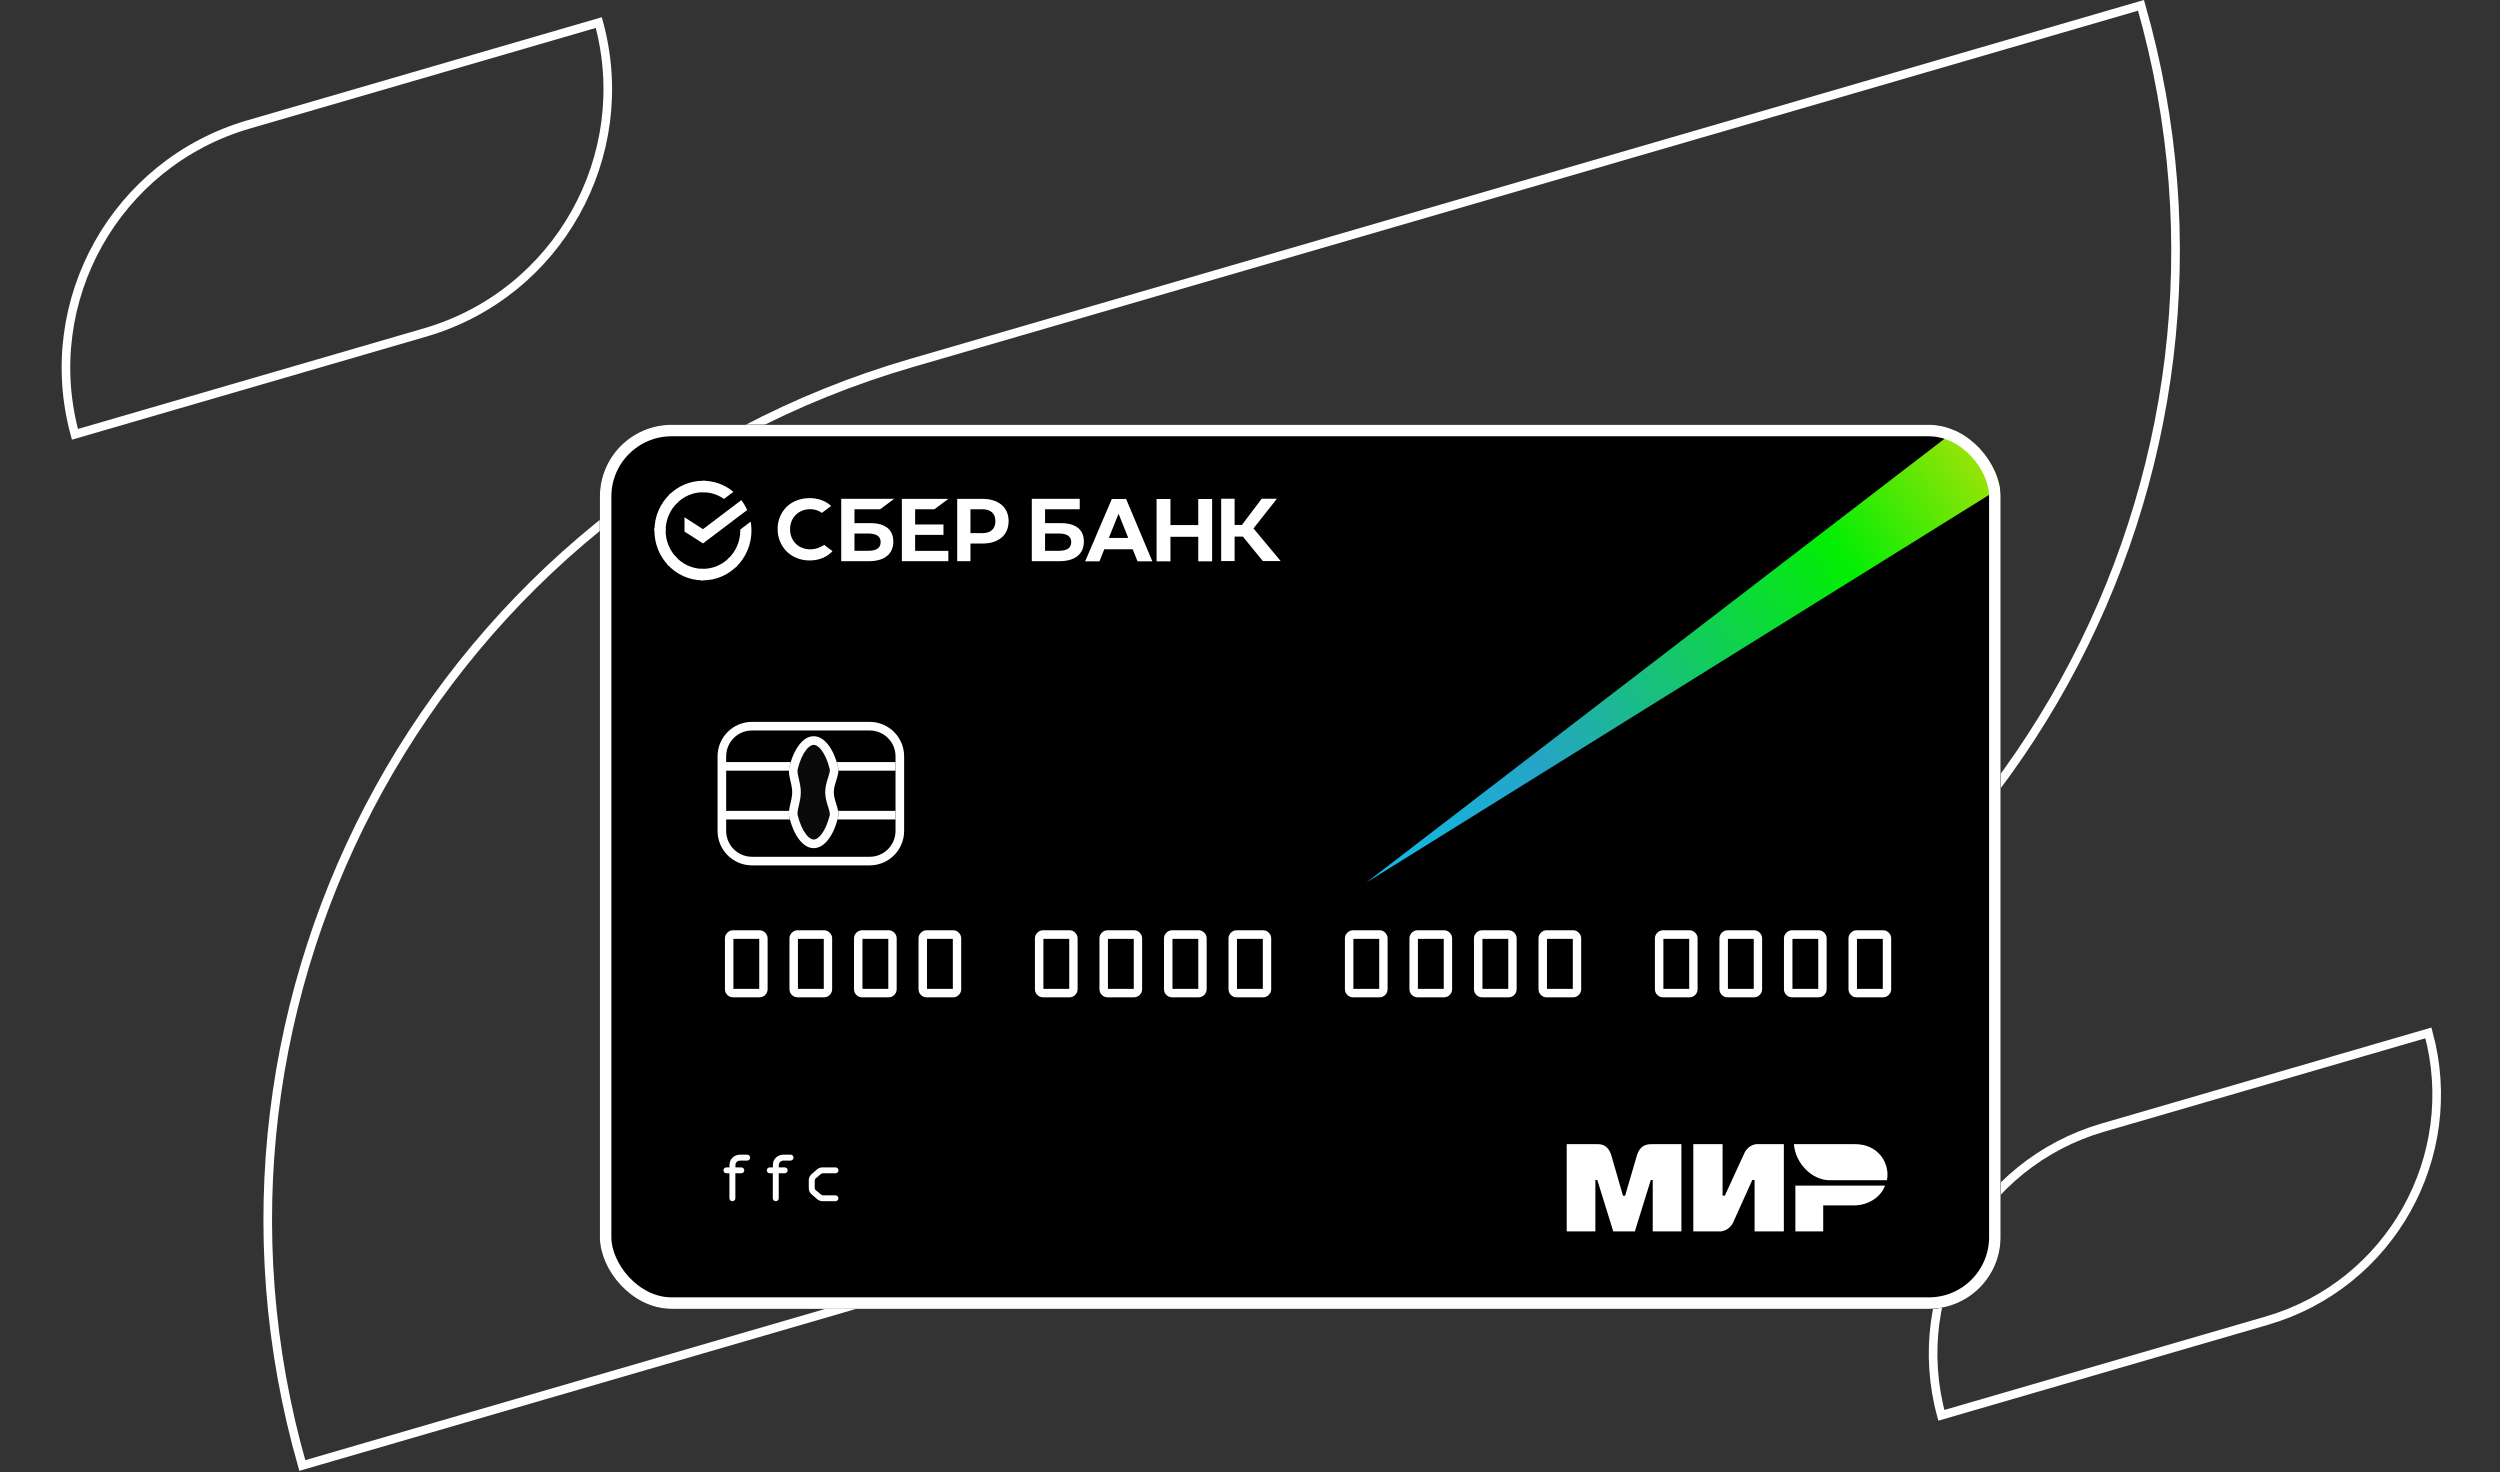<svg width="871" id="mir-svg" height="513" viewBox="0 0 871 513" fill="none" xmlns="http://www.w3.org/2000/svg">
  <rect x="0" y="0" width="871" height="513" fill="#333333" stroke="none"/>
  <g id="mir-wrapper">
    <path id="line-1"
      d="M317.538 126.466L745.926 1.86C792.938 166.379 698.184 338.134 533.709 385.975L105.321 510.581C58.308 346.062 153.063 174.307 317.538 126.466Z"
      stroke="white" stroke-width="3" />
    <path id="line-2"
      d="M732.634 392.857L846.064 359.863C857.757 402.928 832.822 447.592 789.797 460.107L676.366 493.1C664.673 450.036 689.609 405.372 732.634 392.857Z"
      stroke="white" stroke-width="3" />
    <path id="line-3"
      d="M86.619 43.351L208.623 7.863C221.277 54.234 194.441 102.357 148.111 115.834L26.107 151.321C13.453 104.95 40.289 56.827 86.619 43.351Z"
      stroke="white" stroke-width="3" />
    <g id="Frame 101">
      <g clip-path="url(#clip0_1425_1392)">
        <rect x="209" y="148" width="488" height="308" rx="25" fill="black" />
        <path id="line-4"
          d="M209 173C209 159.193 220.193 148 234 148H672C685.807 148 697 159.193 697 173V431C697 444.807 685.807 456 672 456H234C220.193 456 209 444.807 209 431V173Z"
          fill="black" />
        <path id="vector-5" d="M476 307.5L704 132.5L725 152.5L476 307.5Z" fill="url(#paint0_linear_1425_1392)" />
        <g id="Mir-logo.SVG 2">
          <g id="sim">
            <g id="mir-logo">
              <g id="group-5">
                <path id="Combined-Shape" fill-rule="evenodd" clip-rule="evenodd"
                  d="M556.177 398.622C557.175 398.616 560.142 398.35 561.399 402.58C562.246 405.43 563.595 410.099 565.445 416.586H566.199C568.184 409.747 569.547 405.078 570.289 402.58C571.559 398.305 574.734 398.622 576.004 398.622L585.803 398.622V429.022H575.816V411.107H575.146L569.579 429.022H562.065L556.498 411.094H555.829V429.022H545.842V398.622L556.177 398.622ZM600.143 398.622V416.551H600.94L607.712 401.808C609.027 398.874 611.828 398.622 611.828 398.622H621.492V429.022H611.297V411.094H610.5L603.861 425.836C602.547 428.757 599.612 429.022 599.612 429.022H589.948V398.622H600.143ZM656.732 413.068C655.31 417.088 650.844 419.966 645.899 419.966H635.207V429.022H625.512V413.068H656.732Z"
                  fill="white" />
                <path id="path24" fill-rule="evenodd" clip-rule="evenodd"
                  d="M646.367 398.622H625.004C625.512 405.39 631.356 411.184 637.406 411.184H657.406C658.56 405.559 654.587 398.622 646.367 398.622Z"
                  fill="white" />
              </g>
            </g>
          </g>
        </g>
        <g id="Sberbank_Logo_2020" clip-path="url(#clip1_1425_1392)">
          <path id="vector"
            d="M258.285 174.24C259.088 175.306 259.768 176.463 260.311 177.689L244.911 189.337L238.475 185.197V180.217L244.911 184.357L258.285 174.24Z"
            fill="white" />
          <path id="vector_2"
            d="M231.906 184.846C231.906 184.622 231.911 184.4 231.922 184.18L228.021 183.984C228.008 184.27 228 184.558 228 184.85C227.998 187.127 228.435 189.382 229.285 191.486C230.134 193.59 231.381 195.501 232.952 197.109L235.719 194.272C234.509 193.036 233.55 191.567 232.895 189.949C232.241 188.332 231.905 186.597 231.906 184.846Z"
            fill="white" />
          <path id="vector_3"
            d="M244.906 171.507C245.124 171.507 245.34 171.515 245.555 171.526L245.751 167.522C245.471 167.509 245.189 167.502 244.906 167.502C242.686 167.499 240.486 167.946 238.435 168.818C236.383 169.69 234.52 170.969 232.951 172.581L235.718 175.42C236.923 174.179 238.354 173.194 239.931 172.522C241.508 171.851 243.199 171.506 244.906 171.507Z"
            fill="white" />
          <path id="vector_4"
            d="M244.906 198.185C244.688 198.185 244.472 198.185 244.256 198.168L244.061 202.17C244.341 202.184 244.623 202.192 244.906 202.192C247.126 202.194 249.324 201.746 251.374 200.874C253.425 200.002 255.287 198.723 256.855 197.111L254.093 194.273C252.888 195.514 251.457 196.498 249.88 197.17C248.304 197.841 246.613 198.186 244.906 198.185Z"
            fill="white" />
          <path id="vector_5"
            d="M252.236 173.834L255.523 171.348C252.519 168.852 248.768 167.493 244.902 167.5V171.506C247.52 171.503 250.077 172.315 252.236 173.834Z"
            fill="white" />
          <path id="vector_6"
            d="M261.812 184.846C261.814 183.804 261.726 182.763 261.547 181.737L257.908 184.489C257.908 184.608 257.908 184.726 257.908 184.846C257.909 186.71 257.528 188.553 256.79 190.256C256.052 191.959 254.974 193.484 253.625 194.732L256.25 197.709C258.004 196.084 259.405 194.1 260.363 191.884C261.322 189.668 261.815 187.27 261.812 184.846Z"
            fill="white" />
          <path id="vector_7"
            d="M244.908 198.185C243.091 198.186 241.294 197.795 239.634 197.038C237.974 196.281 236.488 195.175 235.271 193.791L232.371 196.483C233.954 198.283 235.888 199.721 238.048 200.704C240.208 201.688 242.545 202.194 244.908 202.191V198.185Z"
            fill="white" />
          <path id="vector_8"
            d="M236.189 174.959L233.565 171.983C231.811 173.607 230.409 175.592 229.45 177.808C228.491 180.023 227.997 182.421 228 184.846H231.906C231.905 182.982 232.286 181.139 233.024 179.436C233.761 177.733 234.84 176.208 236.189 174.959Z"
            fill="white" />
          <g id="Group">
            <path id="vector_9"
              d="M325.565 177.42L330.403 173.805H314.213V195.529H330.403V191.914H318.832V186.349H328.702V182.734H318.832V177.42H325.565Z"
              fill="white" />
            <path id="vector_10"
              d="M303.32 182.268H297.699V177.418H306.669L311.504 173.792H293.082V195.516H302.725C308.131 195.516 311.234 193.031 311.234 188.696C311.234 184.549 308.424 182.268 303.32 182.268ZM302.517 191.9H297.699V185.881H302.517C305.441 185.881 306.812 186.889 306.812 188.89C306.812 190.891 305.353 191.9 302.517 191.9Z"
              fill="white" />
            <path id="vector_11"
              d="M342.303 173.802H333.49V195.526H338.109V189.372H342.303C347.925 189.372 351.403 186.37 351.403 181.575C351.403 176.78 347.925 173.802 342.303 173.802ZM342.205 185.754H338.109V177.42H342.205C345.163 177.42 346.795 178.9 346.795 181.588C346.795 184.276 345.163 185.754 342.205 185.754Z"
              fill="white" />
            <path id="vector_12"
              d="M286.15 190.399C284.957 191.054 283.62 191.394 282.263 191.386C278.202 191.386 275.256 188.445 275.256 184.395C275.256 180.345 278.202 177.398 282.263 177.398C283.728 177.373 285.162 177.823 286.356 178.684L289.587 176.27L289.369 176.112C287.484 174.431 284.965 173.541 282.083 173.541C278.956 173.541 276.121 174.608 274.097 176.549C273.073 177.549 272.264 178.752 271.719 180.083C271.174 181.414 270.905 182.845 270.929 184.286C270.908 185.741 271.175 187.187 271.716 188.535C272.257 189.884 273.06 191.108 274.078 192.135C276.112 194.153 278.94 195.265 282.045 195.265C285.289 195.265 288.124 194.118 290.043 192.029L287.151 189.843L286.15 190.399Z"
              fill="white" />
            <path id="vector_13"
              d="M369.719 182.268H364.1V177.418H376.174V173.792H359.48V195.516H369.111C374.517 195.516 377.62 193.031 377.62 188.696C377.633 184.549 374.823 182.268 369.719 182.268ZM368.916 191.9H364.1V185.881H368.916C371.84 185.881 373.211 186.889 373.211 188.89C373.211 190.891 371.765 191.9 368.916 191.9Z"
              fill="white" />
            <path id="vector_14"
              d="M430.136 195.485H425.453V173.761H430.136V182.885H432.685L439.568 173.761H444.875L436.711 184.096L446.191 195.485H439.977L433.01 186.941H430.136V195.485Z"
              fill="white" />
            <path id="vector_15"
              d="M394.634 191.357H384.727L383.048 195.575H378.064L387.356 173.851H392.338L401.479 195.575H396.313L394.634 191.357ZM393.082 187.421L389.71 178.983L386.319 187.421H393.082Z"
              fill="white" />
            <path id="vector_16"
              d="M407.784 173.851V182.923H417.474V173.851H422.303V195.575H417.474V187.015H407.784V195.575H402.955V173.851H407.784Z"
              fill="white" />
          </g>
        </g>
        <g id="group-1">
          <path id="line-5" fill-rule="evenodd" clip-rule="evenodd"
            d="M303 254.5H262C257.029 254.5 253 258.53 253 263.5V289.5C253 294.471 257.029 298.5 262 298.5H303C307.971 298.5 312 294.471 312 289.5V263.5C312 258.53 307.971 254.5 303 254.5ZM262 251.5C255.373 251.5 250 256.873 250 263.5V289.5C250 296.128 255.373 301.5 262 301.5H303C309.627 301.5 315 296.128 315 289.5V263.5C315 256.873 309.627 251.5 303 251.5H262Z"
            fill="white" />
          <path id="Line 50 (Stroke)" fill-rule="evenodd" clip-rule="evenodd" d="M312 268.5H252V265.5H312V268.5Z"
            fill="white" />
          <path id="Line 51 (Stroke)" fill-rule="evenodd" clip-rule="evenodd" d="M312 285.5H252V282.5H312V285.5Z"
            fill="white" />
          <path id="Ellipse 20"
            d="M290.5 276C290.5 279.134 292.64 282.095 292 284.718C290.44 291.111 287.22 295.5 283.5 295.5C279.78 295.5 276.559 291.111 275 284.718C274.36 282.095 276 279.134 276 276C276 272.867 274.36 269.906 275 267.282C276.559 260.889 279.78 256.5 283.5 256.5C287.22 256.5 290.44 260.889 292 267.282C292.64 269.906 290.5 272.867 290.5 276Z"
            fill="#0A0A0A" />
          <path id="Ellipse 20 (Stroke)" fill-rule="evenodd" clip-rule="evenodd"
            d="M278.309 271.32C278.603 272.573 279 274.269 279 276C279 277.732 278.603 279.428 278.309 280.68C278.265 280.868 278.224 281.046 278.186 281.212C277.849 282.705 277.781 283.46 277.914 284.007C278.628 286.934 279.68 289.205 280.813 290.672C281.963 292.16 282.916 292.5 283.5 292.5C284.084 292.5 285.036 292.16 286.186 290.672C287.32 289.205 288.371 286.934 289.085 284.007C289.18 283.617 289.11 282.996 288.626 281.443C288.584 281.31 288.539 281.169 288.492 281.021C288.086 279.747 287.5 277.91 287.5 276C287.5 274.09 288.086 272.254 288.492 270.98C288.539 270.831 288.584 270.69 288.626 270.557C289.11 269.005 289.18 268.383 289.085 267.993C288.371 265.067 287.32 262.795 286.186 261.328C285.036 259.84 284.084 259.5 283.5 259.5C282.916 259.5 281.963 259.84 280.813 261.328C279.68 262.795 278.628 265.067 277.914 267.993C277.781 268.541 277.849 269.296 278.186 270.788C278.224 270.955 278.265 271.132 278.309 271.32ZM291.354 280.118C290.935 278.79 290.5 277.413 290.5 276C290.5 274.588 290.935 273.21 291.354 271.883C291.864 270.266 292.351 268.723 292 267.282C290.44 260.889 287.22 256.5 283.5 256.5C279.78 256.5 276.559 260.889 275 267.282C274.637 268.77 275.007 270.367 275.396 272.042C275.693 273.32 276 274.644 276 276C276 277.357 275.693 278.681 275.396 279.959C275.007 281.634 274.637 283.23 275 284.718C276.559 291.111 279.78 295.5 283.5 295.5C287.22 295.5 290.44 291.111 292 284.718C292.351 283.278 291.864 281.735 291.354 280.118Z"
            fill="white" />
        </g>
        <g id="0000">
          <path
            d="M252.568 344.617V326.951C252.568 326.178 252.85 325.51 253.412 324.947C253.975 324.385 254.643 324.104 255.416 324.104H264.627C265.389 324.104 266.045 324.385 266.596 324.947C267.158 325.51 267.439 326.178 267.439 326.951V344.617C267.439 345.403 267.158 346.076 266.596 346.639C266.045 347.19 265.377 347.465 264.592 347.465H255.416C254.619 347.465 253.945 347.19 253.395 346.639C252.844 346.076 252.568 345.403 252.568 344.617ZM264.521 344.512V327.092H255.521V344.512H264.521Z"
            fill="white" />
          <path
            d="M275.05 344.617V326.951C275.05 326.178 275.331 325.51 275.894 324.947C276.456 324.385 277.124 324.104 277.898 324.104H287.109C287.87 324.104 288.527 324.385 289.077 324.947C289.64 325.51 289.921 326.178 289.921 326.951V344.617C289.921 345.403 289.64 346.076 289.077 346.639C288.527 347.19 287.859 347.465 287.074 347.465H277.898C277.101 347.465 276.427 347.19 275.876 346.639C275.325 346.076 275.05 345.403 275.05 344.617ZM287.003 344.512V327.092H278.003V344.512H287.003Z"
            fill="white" />
          <path
            d="M297.532 344.617V326.951C297.532 326.178 297.813 325.51 298.376 324.947C298.938 324.385 299.606 324.104 300.379 324.104H309.59C310.352 324.104 311.008 324.385 311.559 324.947C312.122 325.51 312.403 326.178 312.403 326.951V344.617C312.403 345.403 312.122 346.076 311.559 346.639C311.008 347.19 310.34 347.465 309.555 347.465H300.379C299.583 347.465 298.909 347.19 298.358 346.639C297.807 346.076 297.532 345.403 297.532 344.617ZM309.485 344.512V327.092H300.485V344.512H309.485Z"
            fill="white" />
          <path
            d="M320.014 344.617V326.951C320.014 326.178 320.295 325.51 320.857 324.947C321.42 324.385 322.088 324.104 322.861 324.104H332.072C332.834 324.104 333.49 324.385 334.041 324.947C334.603 325.51 334.885 326.178 334.885 326.951V344.617C334.885 345.403 334.603 346.076 334.041 346.639C333.49 347.19 332.822 347.465 332.037 347.465H322.861C322.064 347.465 321.39 347.19 320.84 346.639C320.289 346.076 320.014 345.403 320.014 344.617ZM331.967 344.512V327.092H322.967V344.512H331.967Z"
            fill="white" />
        </g>
        <g id="ffc">
          <path
            d="M256.201 408.771V417.475C256.201 417.76 256.099 418.004 255.896 418.207C255.693 418.403 255.452 418.5 255.176 418.5C254.883 418.5 254.635 418.403 254.431 418.207C254.228 418.004 254.126 417.76 254.126 417.475V408.771H253.076C252.791 408.771 252.547 408.669 252.344 408.466C252.148 408.263 252.051 408.023 252.051 407.746C252.051 407.477 252.14 407.241 252.319 407.038C252.507 406.826 252.759 406.72 253.076 406.72H254.15V405.927C254.15 404.877 254.508 404.006 255.225 403.315C255.949 402.623 256.848 402.277 257.922 402.277H260.327C260.612 402.277 260.852 402.379 261.047 402.582C261.251 402.786 261.353 403.034 261.353 403.327C261.353 403.604 261.251 403.844 261.047 404.047C260.844 404.251 260.604 404.352 260.327 404.352H257.922C257.434 404.352 257.027 404.499 256.702 404.792C256.384 405.085 256.226 405.463 256.226 405.927V406.72H258.276C258.553 406.712 258.793 406.81 258.997 407.013C259.2 407.217 259.302 407.461 259.302 407.746C259.302 408.023 259.2 408.263 258.997 408.466C258.793 408.669 258.553 408.771 258.276 408.771H256.201Z"
            fill="white" />
          <path
            d="M271.313 408.771V417.475C271.313 417.76 271.212 418.004 271.008 418.207C270.805 418.403 270.565 418.5 270.288 418.5C269.995 418.5 269.747 418.403 269.543 418.207C269.34 418.004 269.238 417.76 269.238 417.475V408.771H268.188C267.904 408.771 267.66 408.669 267.456 408.466C267.261 408.263 267.163 408.023 267.163 407.746C267.163 407.477 267.253 407.241 267.432 407.038C267.619 406.826 267.871 406.72 268.188 406.72H269.263V405.927C269.263 404.877 269.621 404.006 270.337 403.315C271.061 402.623 271.96 402.277 273.035 402.277H275.439C275.724 402.277 275.964 402.379 276.16 402.582C276.363 402.786 276.465 403.034 276.465 403.327C276.465 403.604 276.363 403.844 276.16 404.047C275.956 404.251 275.716 404.352 275.439 404.352H273.035C272.546 404.352 272.139 404.499 271.814 404.792C271.497 405.085 271.338 405.463 271.338 405.927V406.72H273.389C273.665 406.712 273.905 406.81 274.109 407.013C274.312 407.217 274.414 407.461 274.414 407.746C274.414 408.023 274.312 408.263 274.109 408.466C273.905 408.669 273.665 408.771 273.389 408.771H271.313Z"
            fill="white" />
          <path
            d="M291.077 418.5H286.694C285.921 418.5 285.262 418.268 284.717 417.804L282.727 416.071C282.092 415.542 281.775 414.826 281.775 413.923V411.249C281.742 410.378 282.1 409.622 282.849 408.979L284.644 407.428C285.221 406.956 285.84 406.72 286.499 406.72H291.101C291.386 406.72 291.626 406.822 291.821 407.026C292.025 407.221 292.126 407.461 292.126 407.746C292.126 408.039 292.025 408.283 291.821 408.478C291.626 408.674 291.386 408.771 291.101 408.771H286.694C286.418 408.771 286.153 408.881 285.901 409.101L284.253 410.505C283.984 410.732 283.85 411.038 283.85 411.42V413.923C283.85 414.191 283.956 414.419 284.167 414.606L285.974 416.144C286.202 416.348 286.503 416.449 286.877 416.449H291.077C291.353 416.449 291.593 416.551 291.797 416.755C292 416.95 292.102 417.19 292.102 417.475C292.102 417.76 292 418.004 291.797 418.207C291.602 418.403 291.361 418.5 291.077 418.5Z"
            fill="white" />
        </g>
        <g id="0000_2">
          <path
            d="M360.568 344.617V326.951C360.568 326.178 360.85 325.51 361.412 324.947C361.975 324.385 362.643 324.104 363.416 324.104H372.627C373.389 324.104 374.045 324.385 374.596 324.947C375.158 325.51 375.439 326.178 375.439 326.951V344.617C375.439 345.403 375.158 346.076 374.596 346.639C374.045 347.19 373.377 347.465 372.592 347.465H363.416C362.619 347.465 361.945 347.19 361.395 346.639C360.844 346.076 360.568 345.403 360.568 344.617ZM372.521 344.512V327.092H363.521V344.512H372.521Z"
            fill="white" />
          <path
            d="M383.05 344.617V326.951C383.05 326.178 383.331 325.51 383.894 324.947C384.456 324.385 385.124 324.104 385.898 324.104H395.109C395.87 324.104 396.527 324.385 397.077 324.947C397.64 325.51 397.921 326.178 397.921 326.951V344.617C397.921 345.403 397.64 346.076 397.077 346.639C396.527 347.19 395.859 347.465 395.074 347.465H385.898C385.101 347.465 384.427 347.19 383.876 346.639C383.325 346.076 383.05 345.403 383.05 344.617ZM395.003 344.512V327.092H386.003V344.512H395.003Z"
            fill="white" />
          <path
            d="M405.532 344.617V326.951C405.532 326.178 405.813 325.51 406.376 324.947C406.938 324.385 407.606 324.104 408.379 324.104H417.59C418.352 324.104 419.008 324.385 419.559 324.947C420.122 325.51 420.403 326.178 420.403 326.951V344.617C420.403 345.403 420.122 346.076 419.559 346.639C419.008 347.19 418.34 347.465 417.555 347.465H408.379C407.583 347.465 406.909 347.19 406.358 346.639C405.807 346.076 405.532 345.403 405.532 344.617ZM417.485 344.512V327.092H408.485V344.512H417.485Z"
            fill="white" />
          <path
            d="M428.014 344.617V326.951C428.014 326.178 428.295 325.51 428.857 324.947C429.42 324.385 430.088 324.104 430.861 324.104H440.072C440.834 324.104 441.49 324.385 442.041 324.947C442.603 325.51 442.885 326.178 442.885 326.951V344.617C442.885 345.403 442.603 346.076 442.041 346.639C441.49 347.19 440.822 347.465 440.037 347.465H430.861C430.064 347.465 429.39 347.19 428.84 346.639C428.289 346.076 428.014 345.403 428.014 344.617ZM439.967 344.512V327.092H430.967V344.512H439.967Z"
            fill="white" />
        </g>
        <g id="0000_3">
          <path
            d="M468.568 344.617V326.951C468.568 326.178 468.85 325.51 469.412 324.947C469.975 324.385 470.643 324.104 471.416 324.104H480.627C481.389 324.104 482.045 324.385 482.596 324.947C483.158 325.51 483.439 326.178 483.439 326.951V344.617C483.439 345.403 483.158 346.076 482.596 346.639C482.045 347.19 481.377 347.465 480.592 347.465H471.416C470.619 347.465 469.945 347.19 469.395 346.639C468.844 346.076 468.568 345.403 468.568 344.617ZM480.521 344.512V327.092H471.521V344.512H480.521Z"
            fill="white" />
          <path
            d="M491.05 344.617V326.951C491.05 326.178 491.331 325.51 491.894 324.947C492.456 324.385 493.124 324.104 493.898 324.104H503.109C503.87 324.104 504.527 324.385 505.077 324.947C505.64 325.51 505.921 326.178 505.921 326.951V344.617C505.921 345.403 505.64 346.076 505.077 346.639C504.527 347.19 503.859 347.465 503.074 347.465H493.898C493.101 347.465 492.427 347.19 491.876 346.639C491.325 346.076 491.05 345.403 491.05 344.617ZM503.003 344.512V327.092H494.003V344.512H503.003Z"
            fill="white" />
          <path
            d="M513.532 344.617V326.951C513.532 326.178 513.813 325.51 514.376 324.947C514.938 324.385 515.606 324.104 516.379 324.104H525.59C526.352 324.104 527.008 324.385 527.559 324.947C528.122 325.51 528.403 326.178 528.403 326.951V344.617C528.403 345.403 528.122 346.076 527.559 346.639C527.008 347.19 526.34 347.465 525.555 347.465H516.379C515.583 347.465 514.909 347.19 514.358 346.639C513.807 346.076 513.532 345.403 513.532 344.617ZM525.485 344.512V327.092H516.485V344.512H525.485Z"
            fill="white" />
          <path
            d="M536.014 344.617V326.951C536.014 326.178 536.295 325.51 536.857 324.947C537.42 324.385 538.088 324.104 538.861 324.104H548.072C548.834 324.104 549.49 324.385 550.041 324.947C550.603 325.51 550.885 326.178 550.885 326.951V344.617C550.885 345.403 550.603 346.076 550.041 346.639C549.49 347.19 548.822 347.465 548.037 347.465H538.861C538.064 347.465 537.39 347.19 536.84 346.639C536.289 346.076 536.014 345.403 536.014 344.617ZM547.967 344.512V327.092H538.967V344.512H547.967Z"
            fill="white" />
        </g>
        <g id="0000_4">
          <path
            d="M576.568 344.617V326.951C576.568 326.178 576.85 325.51 577.412 324.947C577.975 324.385 578.643 324.104 579.416 324.104H588.627C589.389 324.104 590.045 324.385 590.596 324.947C591.158 325.51 591.439 326.178 591.439 326.951V344.617C591.439 345.403 591.158 346.076 590.596 346.639C590.045 347.19 589.377 347.465 588.592 347.465H579.416C578.619 347.465 577.945 347.19 577.395 346.639C576.844 346.076 576.568 345.403 576.568 344.617ZM588.521 344.512V327.092H579.521V344.512H588.521Z"
            fill="white" />
          <path
            d="M599.05 344.617V326.951C599.05 326.178 599.331 325.51 599.894 324.947C600.456 324.385 601.124 324.104 601.898 324.104H611.109C611.87 324.104 612.527 324.385 613.077 324.947C613.64 325.51 613.921 326.178 613.921 326.951V344.617C613.921 345.403 613.64 346.076 613.077 346.639C612.527 347.19 611.859 347.465 611.074 347.465H601.898C601.101 347.465 600.427 347.19 599.876 346.639C599.325 346.076 599.05 345.403 599.05 344.617ZM611.003 344.512V327.092H602.003V344.512H611.003Z"
            fill="white" />
          <path
            d="M621.532 344.617V326.951C621.532 326.178 621.813 325.51 622.376 324.947C622.938 324.385 623.606 324.104 624.379 324.104H633.59C634.352 324.104 635.008 324.385 635.559 324.947C636.122 325.51 636.403 326.178 636.403 326.951V344.617C636.403 345.403 636.122 346.076 635.559 346.639C635.008 347.19 634.34 347.465 633.555 347.465H624.379C623.583 347.465 622.909 347.19 622.358 346.639C621.807 346.076 621.532 345.403 621.532 344.617ZM633.485 344.512V327.092H624.485V344.512H633.485Z"
            fill="white" />
          <path
            d="M644.014 344.617V326.951C644.014 326.178 644.295 325.51 644.857 324.947C645.42 324.385 646.088 324.104 646.861 324.104H656.072C656.834 324.104 657.49 324.385 658.041 324.947C658.603 325.51 658.885 326.178 658.885 326.951V344.617C658.885 345.403 658.603 346.076 658.041 346.639C657.49 347.19 656.822 347.465 656.037 347.465H646.861C646.064 347.465 645.39 347.19 644.84 346.639C644.289 346.076 644.014 345.403 644.014 344.617ZM655.967 344.512V327.092H646.967V344.512H655.967Z"
            fill="white" />
        </g>
      </g>
      <rect x="211" y="150" width="484" height="304" rx="23" stroke="white" stroke-width="4" />
    </g>
  </g>
  <defs>
    <linearGradient id="paint0_linear_1425_1392" x1="487.5" y1="307.5" x2="710" y2="150.5"
      gradientUnits="userSpaceOnUse">
      <stop stop-color="#11B8E2" />
      <stop offset="0.233" stop-color="#25A4C7" />
      <stop offset="0.701" stop-color="#02EE04" />
      <stop offset="1" stop-color="#D1E007" />
    </linearGradient>
    <clipPath id="clip0_1425_1392">
      <rect x="209" y="148" width="488" height="308" rx="25" fill="white" />
    </clipPath>
    <clipPath id="clip1_1425_1392">
      <rect width="220" height="35" fill="white" transform="translate(228 167.5)" />
    </clipPath>
  </defs>
</svg>

